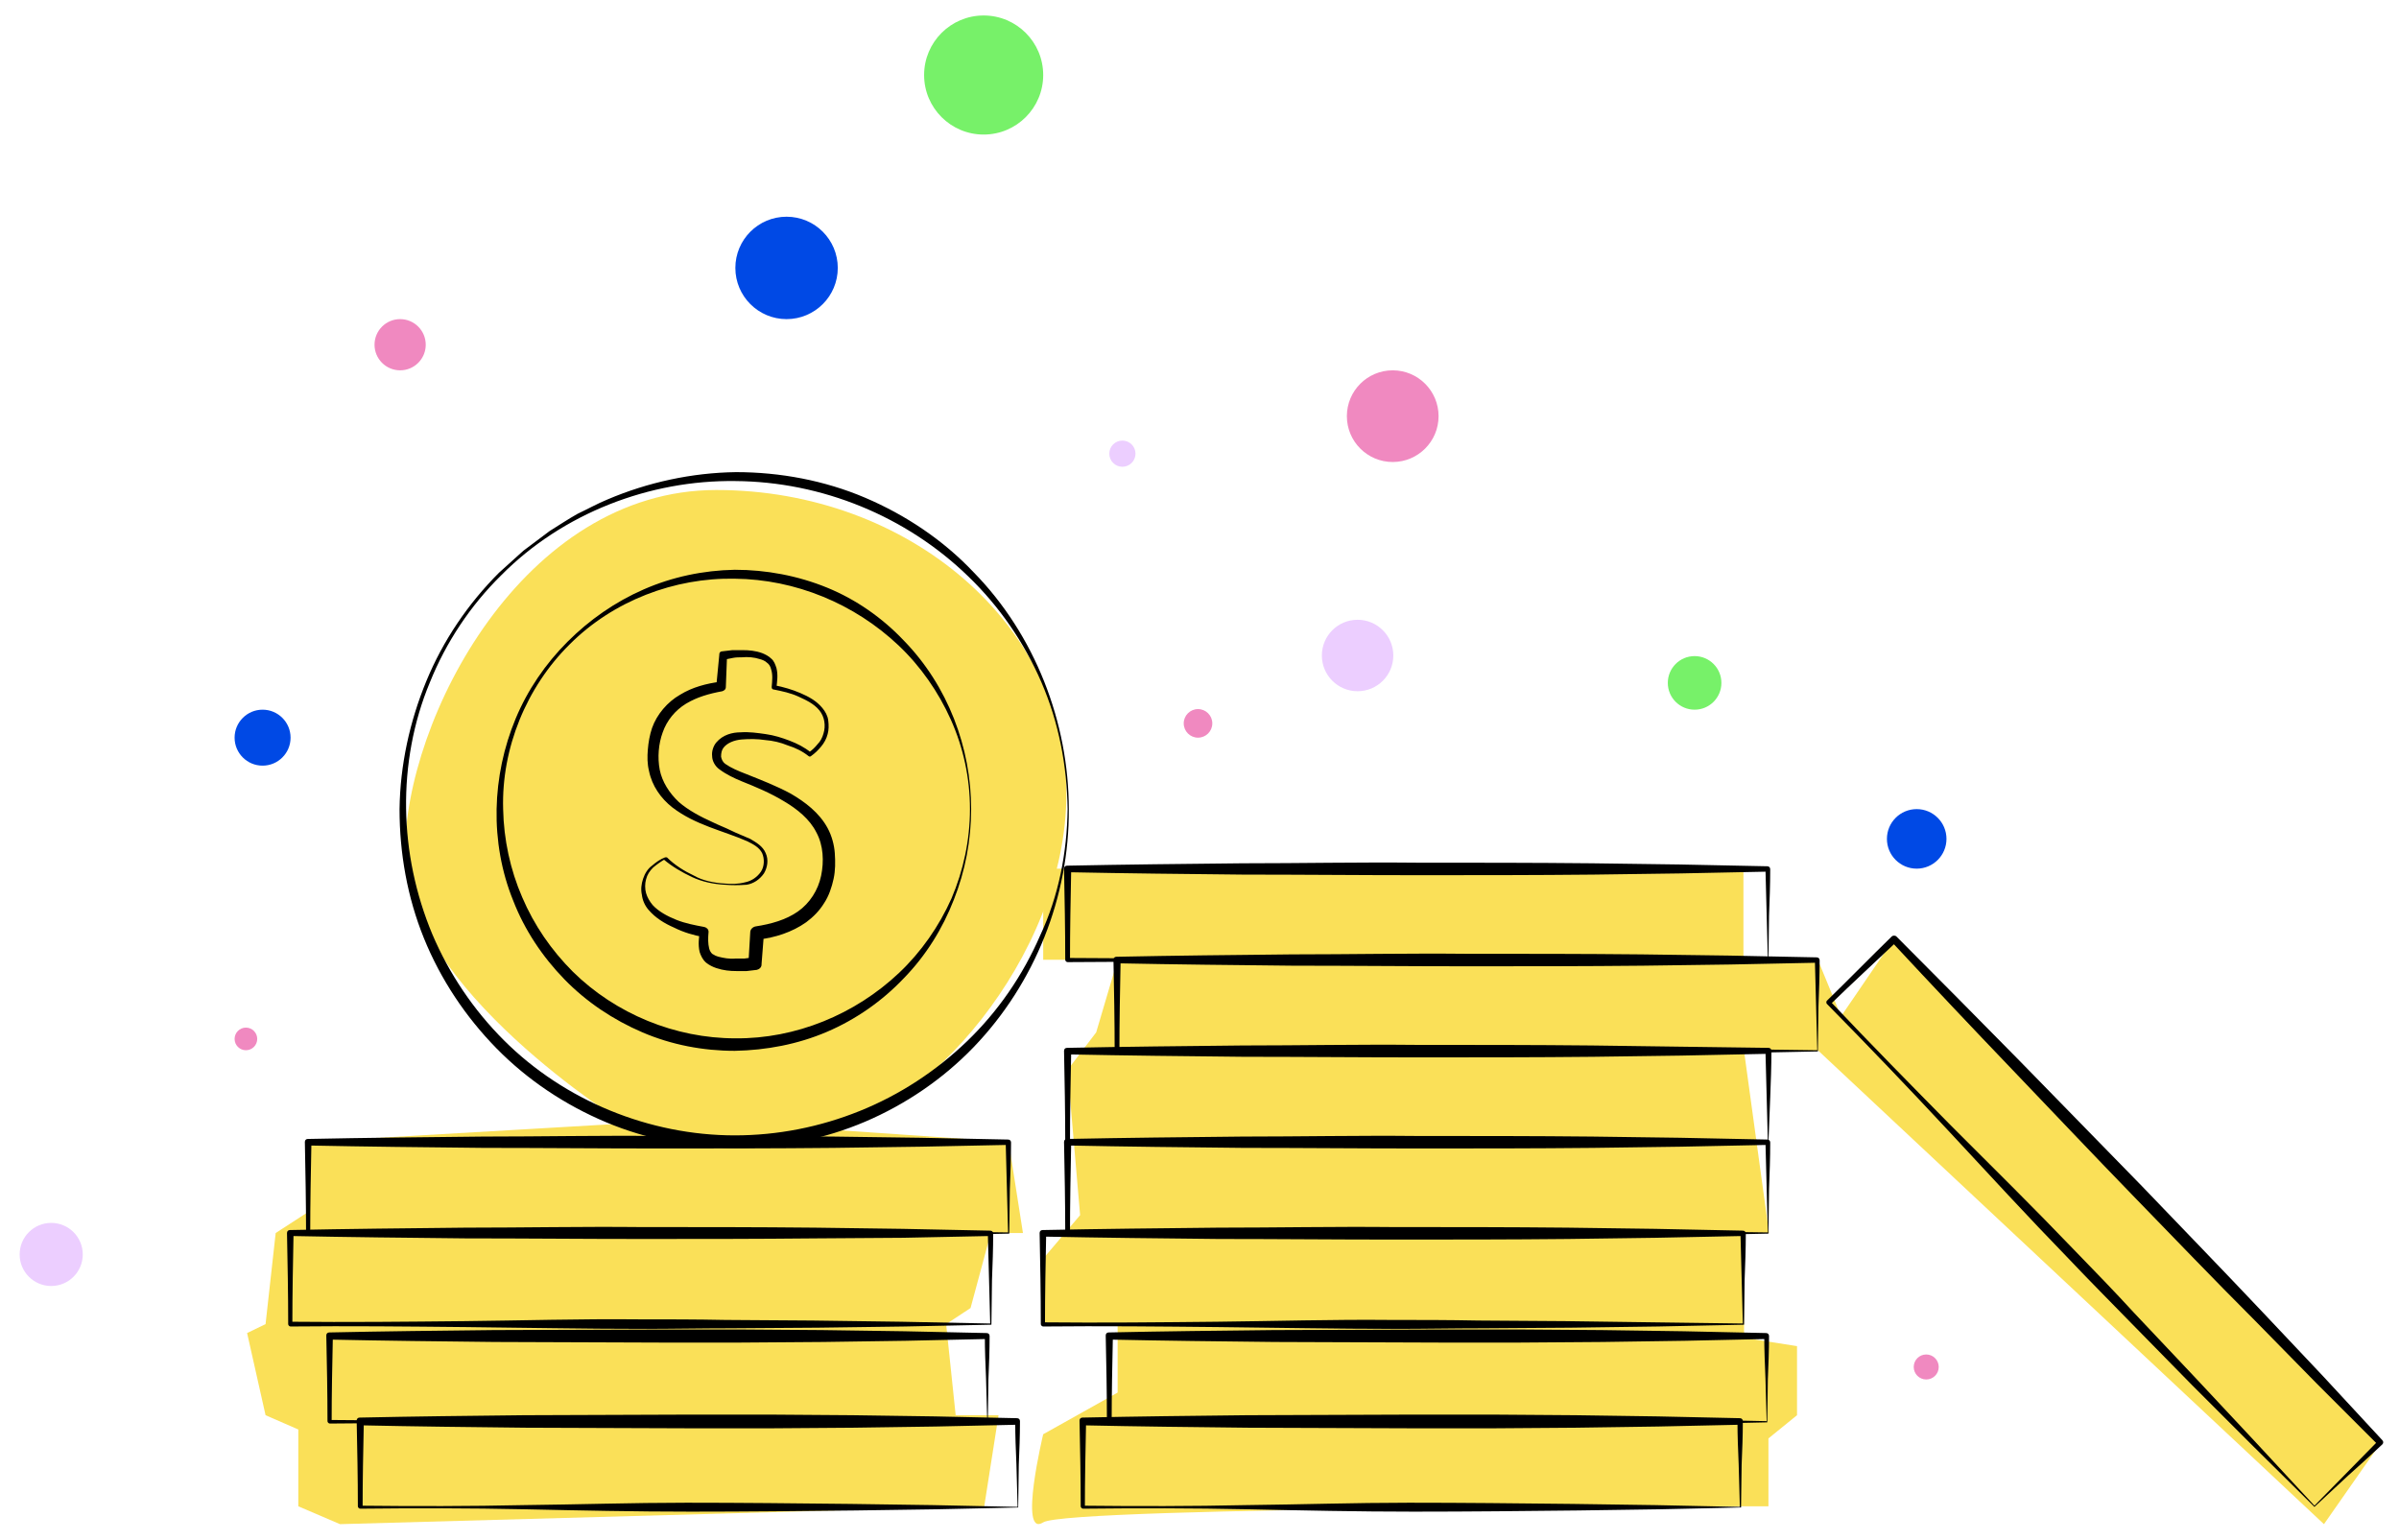 <?xml version="1.0" encoding="utf-8"?>
<!-- Generator: Adobe Illustrator 25.4.1, SVG Export Plug-In . SVG Version: 6.00 Build 0)  -->
<svg version="1.1" id="Capa_1" xmlns="http://www.w3.org/2000/svg" xmlns:xlink="http://www.w3.org/1999/xlink" x="0px" y="0px"
	 viewBox="0 0 402.9 258.6" style="enable-background:new 0 0 402.9 258.6;" xml:space="preserve">
<style type="text/css">
	.st0{fill:#FAE058;}
	.st1{fill:#ECCEFF;}
	.st2{fill:#F089C0;}
	.st3{fill:#77F169;}
	.st4{fill:#0049E5;}
</style>
<g>
	<path class="st0" d="M169.4,191.8l2.4,15.3h-5.4l-3.4,12.6l-4.1,2.7l1.6,15.3h7.2l-2.4,15.3l-108.2,3l-7-3v-12.9l-5.5-2.4
		l-3.1-13.8l3.1-1.5l1.7-15.3l5.4-3.5v-11.8l53.2-3.1c0,0-36.9-22.8-36.9-45.4s19.9-61,52.3-61s58.8,22.8,58.8,50.9
		s-24.6,54.3-40.2,56.5L169.4,191.8z"/>
	<path class="st0" d="M175.2,145.9v15.3h12.5l-3.6,12.2l-4.8,6.3l2.1,24.4l-6.2,7.3v11h12.5v11.5l-12.5,7c0,0-4.2,17.5,0,14.8
		C179.4,253,297,253,297,253v-11.4l4.8-3.9v-11.6l-8.9-1.4v-17.6h4.2l-4.2-30.6h12.5l84.9,79.5l9.5-13.6L318,157.8l-8.8,12.9
		l-3.9-9.5h-12.5v-15.3H175.2z"/>
	<path d="M292.4,253.2l-13.6,0.3l-13.7,0.2c-9.2,0.1-18.4,0.2-27.7,0.2c-9.3,0-18.6-0.2-27.8-0.4c-9.3-0.2-18.5-0.2-27.7-0.1
		c-0.2,0-0.4-0.2-0.4-0.4l0,0c0-4.8-0.1-9.6-0.2-14.4c0-0.3,0.2-0.5,0.5-0.5l0,0c9.2-0.2,18.4-0.3,27.6-0.4l27.6-0.1
		c4.6,0,9.2,0,13.8,0l13.8,0.1l13.8,0.2l13.8,0.3l0,0c0.3,0,0.5,0.2,0.5,0.5c0,2.5-0.1,4.9-0.2,7.3L292.4,253.2z M292.2,253.1
		l-0.2-7.2c-0.1-2.4-0.2-4.7-0.2-7.1l0.5,0.5l-13.8,0.3l-13.8,0.2l-13.8,0.1c-4.6,0-9.2,0-13.8,0l-27.6-0.1
		c-9.2-0.1-18.4-0.2-27.6-0.4l0.5-0.5c-0.1,4.8-0.2,9.6-0.2,14.4l-0.4-0.4c9.2,0.1,18.4,0.1,27.5-0.1c9.1-0.1,18.2-0.4,27.3-0.4
		c9.1,0,18.3,0.1,27.5,0.2l13.9,0.2L292.2,253.1z"/>
	<path d="M296.8,238.9l-13.6,0.3l-13.7,0.2c-9.2,0.1-18.4,0.2-27.7,0.2c-9.3,0-18.6-0.2-27.8-0.4c-9.3-0.2-18.5-0.2-27.7-0.1
		c-0.2,0-0.4-0.2-0.4-0.4l0,0c0-4.8-0.1-9.6-0.2-14.4c0-0.3,0.2-0.5,0.5-0.5l0,0c9.2-0.2,18.4-0.3,27.6-0.4l27.6-0.1
		c4.6,0,9.2,0,13.8,0l13.8,0.1l13.8,0.2l13.8,0.3l0,0c0.3,0,0.5,0.2,0.5,0.5c0,2.5-0.1,4.9-0.2,7.3L296.8,238.9z M296.7,238.7
		l-0.2-7.2c-0.1-2.4-0.2-4.7-0.2-7.1l0.5,0.5l-13.8,0.3l-13.8,0.2l-13.8,0.1c-4.6,0-9.2,0-13.8,0l-27.6-0.1
		c-9.2-0.1-18.4-0.2-27.6-0.4l0.5-0.5c-0.1,4.8-0.2,9.6-0.2,14.4l-0.4-0.4c9.2,0.1,18.4,0.1,27.5-0.1c9.1-0.1,18.2-0.4,27.3-0.4
		c9.1,0,18.3,0.1,27.5,0.2l13.9,0.2L296.7,238.7z"/>
	<path d="M292.9,222.5l-14.5,0.3l-14.6,0.2l-14.7,0.1c-4.9,0-9.8,0.1-14.8,0.1c-9.9,0-19.8-0.2-29.6-0.3c-9.9-0.1-19.7-0.2-29.5-0.1
		c-0.2,0-0.4-0.2-0.4-0.4l0,0c0-5.1-0.1-10.2-0.2-15.3c0-0.3,0.2-0.5,0.5-0.5l0,0c9.8-0.2,19.6-0.3,29.4-0.4
		c9.8,0,19.6-0.2,29.4-0.1c9.8,0,19.6,0,29.4,0.1l14.7,0.2l14.7,0.3l0,0c0.3,0,0.5,0.2,0.5,0.5c0,2.6-0.1,5.2-0.2,7.8L292.9,222.5z
		 M292.7,222.3l-0.4-15.2l0.5,0.5l-14.7,0.3l-14.7,0.2c-9.8,0.1-19.6,0.1-29.4,0.1c-9.8,0-19.6-0.1-29.4-0.1
		c-9.8-0.1-19.6-0.2-29.4-0.4l0.5-0.5c-0.1,5.1-0.2,10.2-0.2,15.3l-0.4-0.4c9.8,0.1,19.6,0,29.3-0.1c9.7-0.1,19.4-0.4,29.2-0.3
		c4.9,0,9.7,0,14.6,0.1l14.7,0.1l14.8,0.2L292.7,222.3z"/>
	<path d="M297,207.2l-14.5,0.3l-14.6,0.2l-14.7,0.1c-4.9,0-9.8,0.1-14.8,0.1c-9.9,0-19.8-0.2-29.6-0.3c-9.9-0.1-19.7-0.2-29.5-0.1
		c-0.2,0-0.4-0.2-0.4-0.4l0,0c0-5.1-0.1-10.2-0.2-15.3c0-0.3,0.2-0.5,0.5-0.5l0,0c9.8-0.2,19.6-0.3,29.4-0.4
		c9.8,0,19.6-0.2,29.4-0.1c9.8,0,19.6,0,29.4,0.1l14.7,0.2l14.7,0.3l0,0c0.3,0,0.5,0.2,0.5,0.5c0,2.6-0.1,5.2-0.2,7.8L297,207.2z
		 M296.9,207l-0.4-15.2l0.5,0.5l-14.7,0.3l-14.7,0.2c-9.8,0.1-19.6,0.1-29.4,0.1c-9.8,0-19.6-0.1-29.4-0.1
		c-9.8-0.1-19.6-0.2-29.4-0.4l0.5-0.5c-0.1,5.1-0.2,10.2-0.2,15.3l-0.4-0.4c9.8,0.1,19.6,0,29.3-0.1c9.7-0.1,19.4-0.4,29.2-0.3
		c4.9,0,9.7,0,14.6,0.1l14.7,0.1l14.8,0.2L296.9,207z"/>
	<path d="M171,253.2l-13.6,0.3l-13.7,0.2c-9.2,0.1-18.4,0.2-27.7,0.2c-9.3,0-18.6-0.2-27.8-0.4c-9.3-0.2-18.5-0.2-27.7-0.1
		c-0.2,0-0.4-0.2-0.4-0.4l0,0c0-4.8-0.1-9.6-0.2-14.4c0-0.3,0.2-0.5,0.5-0.5l0,0c9.2-0.2,18.4-0.3,27.6-0.4l27.6-0.1
		c4.6,0,9.2,0,13.8,0l13.8,0.1l13.8,0.2l13.8,0.3l0,0c0.3,0,0.5,0.2,0.5,0.5c0,2.5-0.1,4.9-0.2,7.3L171,253.2z M170.9,253.1
		l-0.2-7.2c-0.1-2.4-0.2-4.7-0.2-7.1l0.5,0.5l-13.8,0.3l-13.8,0.2l-13.8,0.1c-4.6,0-9.2,0-13.8,0l-27.6-0.1
		c-9.2-0.1-18.4-0.2-27.6-0.4l0.5-0.5c-0.1,4.8-0.2,9.6-0.2,14.4l-0.4-0.4c9.2,0.1,18.4,0.1,27.5-0.1c9.1-0.1,18.2-0.4,27.3-0.4
		c9.1,0,18.3,0.1,27.5,0.2l13.9,0.2L170.9,253.1z"/>
	<path d="M165.9,238.9l-13.6,0.3l-13.7,0.2c-9.2,0.1-18.4,0.2-27.7,0.2c-9.3,0-18.6-0.2-27.8-0.4c-9.3-0.2-18.5-0.2-27.7-0.1
		c-0.2,0-0.4-0.2-0.4-0.4l0,0c0-4.8-0.1-9.6-0.2-14.4c0-0.3,0.2-0.5,0.5-0.5l0,0c9.2-0.2,18.4-0.3,27.6-0.4l27.6-0.1
		c4.6,0,9.2,0,13.8,0l13.8,0.1l13.8,0.2l13.8,0.3l0,0c0.3,0,0.5,0.2,0.5,0.5c0,2.5-0.1,4.9-0.2,7.3L165.9,238.9z M165.8,238.7
		l-0.2-7.2c-0.1-2.4-0.2-4.7-0.2-7.1l0.5,0.5l-13.8,0.3l-13.8,0.2l-13.8,0.1c-4.6,0-9.2,0-13.8,0L83,225.4
		c-9.2-0.1-18.4-0.2-27.6-0.4l0.5-0.5c-0.1,4.8-0.2,9.6-0.2,14.4l-0.4-0.4c9.2,0.1,18.4,0.1,27.5-0.1c9.1-0.1,18.2-0.4,27.3-0.4
		c9.1,0,18.3,0.1,27.5,0.2l13.9,0.2L165.8,238.7z"/>
	<path d="M166.5,222.5l-14.5,0.3l-14.6,0.2l-14.7,0.1c-4.9,0-9.8,0.1-14.8,0.1c-9.9,0-19.8-0.2-29.6-0.3c-9.9-0.1-19.7-0.2-29.5-0.1
		c-0.2,0-0.4-0.2-0.4-0.4l0,0c0-5.1-0.1-10.2-0.2-15.3c0-0.3,0.2-0.5,0.5-0.5l0,0c9.8-0.2,19.6-0.3,29.4-0.4
		c9.8,0,19.6-0.2,29.4-0.1c9.8,0,19.6,0,29.4,0.1l14.7,0.2l14.7,0.3l0,0c0.3,0,0.5,0.2,0.5,0.5c0,2.6-0.1,5.2-0.2,7.8L166.5,222.5z
		 M166.3,222.3l-0.4-15.2l0.5,0.5l-14.7,0.3L137,208c-9.8,0.1-19.6,0.1-29.4,0.1c-9.8,0-19.6-0.1-29.4-0.1
		c-9.8-0.1-19.6-0.2-29.4-0.4l0.5-0.5c-0.1,5.1-0.2,10.2-0.2,15.3l-0.4-0.4c9.8,0.1,19.6,0,29.3-0.1c9.7-0.1,19.4-0.4,29.2-0.3
		c4.9,0,9.7,0,14.6,0.1l14.7,0.1l14.8,0.2L166.3,222.3z"/>
	<path d="M169.5,207.2l-14.5,0.3l-14.6,0.2l-14.7,0.1c-4.9,0-9.8,0.1-14.8,0.1c-9.9,0-19.8-0.2-29.6-0.3c-9.9-0.1-19.7-0.2-29.5-0.1
		c-0.2,0-0.4-0.2-0.4-0.4l0,0c0-5.1-0.1-10.2-0.2-15.3c0-0.3,0.2-0.5,0.5-0.5l0,0c9.8-0.2,19.6-0.3,29.4-0.4
		c9.8,0,19.6-0.2,29.4-0.1c9.8,0,19.6,0,29.4,0.1l14.7,0.2l14.7,0.3l0,0c0.3,0,0.5,0.2,0.5,0.5c0,2.6-0.1,5.2-0.2,7.8L169.5,207.2z
		 M169.3,207l-0.4-15.2l0.5,0.5l-14.7,0.3l-14.7,0.2c-9.8,0.1-19.6,0.1-29.4,0.1c-9.8,0-19.6-0.1-29.4-0.1
		c-9.8-0.1-19.6-0.2-29.4-0.4l0.5-0.5c-0.1,5.1-0.2,10.2-0.2,15.3l-0.4-0.4c9.8,0.1,19.6,0,29.3-0.1c9.7-0.1,19.4-0.4,29.2-0.3
		c4.9,0,9.7,0,14.6,0.1l14.7,0.1l14.8,0.2L169.3,207z"/>
	<path d="M297,191.9l-14.5,0.3l-14.6,0.2l-14.7,0.1c-4.9,0-9.8,0.1-14.8,0.1c-9.9,0-19.8-0.2-29.6-0.3c-9.9-0.1-19.7-0.2-29.5-0.1
		c-0.2,0-0.4-0.2-0.4-0.4l0,0c0-5.1-0.1-10.2-0.2-15.3c0-0.3,0.2-0.5,0.5-0.5l0,0c9.8-0.2,19.6-0.3,29.4-0.4
		c9.8,0,19.6-0.2,29.4-0.1c9.8,0,19.6,0,29.4,0.1l14.7,0.2L297,176l0,0c0.3,0,0.5,0.2,0.5,0.5c0,2.6-0.1,5.2-0.2,7.8L297,191.9z
		 M296.9,191.7l-0.4-15.2l0.5,0.5l-14.7,0.3l-14.7,0.2c-9.8,0.1-19.6,0.1-29.4,0.1c-9.8,0-19.6-0.1-29.4-0.1
		c-9.8-0.1-19.6-0.2-29.4-0.4l0.5-0.5c-0.1,5.1-0.2,10.2-0.2,15.3l-0.4-0.4c9.8,0.1,19.6,0,29.3-0.1c9.7-0.1,19.4-0.4,29.2-0.3
		c4.9,0,9.7,0,14.6,0.1l14.7,0.1l14.8,0.2L296.9,191.7z"/>
	<path d="M305.3,176.6l-14.5,0.3l-14.6,0.2l-14.7,0.1c-4.9,0-9.8,0.1-14.8,0.1c-9.9,0-19.8-0.2-29.6-0.3c-9.9-0.1-19.7-0.2-29.5-0.1
		c-0.2,0-0.4-0.2-0.4-0.4l0,0c0-5.1-0.1-10.2-0.2-15.3c0-0.3,0.2-0.5,0.5-0.5l0,0c9.8-0.2,19.6-0.3,29.4-0.4
		c9.8,0,19.6-0.2,29.4-0.1c9.8,0,19.6,0,29.4,0.1l14.7,0.2l14.7,0.3l0,0c0.3,0,0.5,0.2,0.5,0.5c0,2.6-0.1,5.2-0.2,7.8L305.3,176.6z
		 M305.2,176.4l-0.4-15.2l0.5,0.5l-14.7,0.3l-14.7,0.2c-9.8,0.1-19.6,0.1-29.4,0.1c-9.8,0-19.6-0.1-29.4-0.1
		c-9.8-0.1-19.6-0.2-29.4-0.4l0.5-0.5c-0.1,5.1-0.2,10.2-0.2,15.3l-0.4-0.4c9.8,0.1,19.6,0,29.3-0.1c9.7-0.1,19.4-0.4,29.2-0.3
		c4.9,0,9.7,0,14.6,0.1l14.7,0.1l14.8,0.2L305.2,176.4z"/>
	<path d="M297,161.3l-14.5,0.3l-14.6,0.2l-14.7,0.1c-4.9,0-9.8,0.1-14.8,0.1c-9.9,0-19.8-0.2-29.6-0.3c-9.9-0.1-19.7-0.2-29.5-0.1
		c-0.2,0-0.4-0.2-0.4-0.4l0,0c0-5.1-0.1-10.2-0.2-15.3c0-0.3,0.2-0.5,0.5-0.5l0,0c9.8-0.2,19.6-0.3,29.4-0.4
		c9.8,0,19.6-0.2,29.4-0.1c9.8,0,19.6,0,29.4,0.1l14.7,0.2l14.7,0.3l0,0c0.3,0,0.5,0.2,0.5,0.5c0,2.6-0.1,5.2-0.2,7.8L297,161.3z
		 M296.9,161.1l-0.4-15.2l0.5,0.5l-14.7,0.3l-14.7,0.2c-9.8,0.1-19.6,0.1-29.4,0.1c-9.8,0-19.6-0.1-29.4-0.1
		c-9.8-0.1-19.6-0.2-29.4-0.4l0.5-0.5c-0.1,5.1-0.2,10.2-0.2,15.3l-0.4-0.4c9.8,0.1,19.6,0,29.3-0.1c9.7-0.1,19.4-0.4,29.2-0.3
		c4.9,0,9.7,0,14.6,0.1l14.7,0.1l14.8,0.2L296.9,161.1z"/>
	<path d="M388.7,253.1l-10.3-10.2l-10.3-10.3l-10.3-10.5c-3.4-3.5-6.9-7-10.3-10.6c-6.9-7.1-13.6-14.4-20.3-21.6
		c-6.7-7.2-13.5-14.3-20.4-21.3c-0.1-0.1-0.1-0.4,0-0.5l0,0c3.7-3.6,7.2-7.2,10.9-10.8c0.2-0.2,0.6-0.2,0.8,0l0,0
		c6.9,6.9,13.8,13.9,20.7,20.9c6.8,7,13.7,14,20.5,21c6.8,7.1,13.6,14.1,20.3,21.2l10.1,10.7l10,10.8l0,0c0.2,0.2,0.2,0.5,0,0.7
		c-1.9,1.8-3.8,3.5-5.7,5.2L388.7,253.1z M388.7,252.9l10.7-10.9l0,0.7l-10.4-10.4l-10.3-10.5c-6.9-6.9-13.7-14-20.5-21
		c-6.8-7-13.6-14.2-20.3-21.2c-6.8-7.1-13.5-14.2-20.2-21.4l0.8,0c-3.7,3.5-7.5,7-11.1,10.5l0-0.5c6.7,7.1,13.6,14.1,20.4,21
		c6.9,6.9,13.8,13.7,20.5,20.7c3.4,3.5,6.8,7,10.1,10.6l10.1,10.7l10.1,10.8L388.7,252.9z"/>
	<path d="M179.3,135.9c-0.1-7.3-1.5-14.6-4.4-21.3c-2.9-6.7-7.1-12.8-12.3-17.8c-10.4-10.1-24.6-15.9-39.1-16
		c-14.4-0.2-29,5.4-39.3,15.8c-5.2,5.1-9.3,11.3-12,18c-2.8,6.7-4.1,14-4,21.2c0.1,7.2,1.6,14.4,4.4,21.1c2.8,6.6,6.9,12.7,12,17.8
		c10.2,10.2,24.5,16,38.8,16c7.2,0,14.3-1.4,21-4.1c6.7-2.7,12.8-6.7,18-11.7c5.2-5,9.4-11.1,12.3-17.8
		C177.8,150.5,179.2,143.2,179.3,135.9z M179.5,135.9c0.1,14.7-5.7,29.3-16,40c-5.1,5.3-11.4,9.6-18.2,12.5
		c-6.8,2.9-14.3,4.4-21.7,4.4c-7.4,0-14.9-1.4-21.8-4.3c-6.9-2.9-13.2-7.1-18.4-12.4c-5.2-5.3-9.4-11.6-12.2-18.5
		c-2.8-6.9-4.1-14.3-4.1-21.7c0.1-7.4,1.7-14.7,4.5-21.5c2.8-6.8,7-13,12.2-18.2l4.1-3.7c1.5-1.1,2.9-2.2,4.4-3.3
		c1.6-1,3.1-2,4.7-2.9c1.7-0.8,3.3-1.7,5-2.4c6.8-2.9,14.2-4.5,21.6-4.6c7.4,0,14.9,1.4,21.7,4.3c6.8,2.9,13.1,7.1,18.2,12.5
		C173.8,106.6,179.5,121.3,179.5,135.9z"/>
	<path d="M162.9,135.9c0-5.2-1.1-10.3-3.2-15c-2.1-4.7-5.1-9-8.8-12.5c-7.4-7-17.3-11.1-27.5-11.2c-10.1-0.2-20.4,3.7-27.7,11
		c-7.3,7.2-11.5,17.5-11.2,27.7c0.1,5.1,1.2,10.2,3.2,14.8c2,4.7,4.9,8.9,8.5,12.5c7.2,7.1,17.2,11.2,27.3,11.2
		c10.1,0.1,20.1-4,27.5-11c3.7-3.5,6.7-7.8,8.8-12.5C161.8,146.2,162.9,141.1,162.9,135.9z M163.1,135.9c0,5.2-1,10.4-2.9,15.2
		c-1.9,4.9-4.7,9.4-8.4,13.2c-3.6,3.8-8,6.9-12.9,9c-4.9,2.1-10.2,3.1-15.5,3.2c-5.3,0-10.6-1-15.5-3.1c-4.9-2.1-9.4-5.1-13.1-8.9
		c-3.7-3.8-6.7-8.3-8.6-13.2c-2-4.9-2.9-10.2-2.8-15.4c0.1-5.2,1.2-10.4,3.2-15.2c2-4.8,5-9.2,8.7-12.9c3.7-3.7,8-6.7,12.8-8.8
		c4.8-2.1,10-3.2,15.3-3.3c5.3,0,10.6,1,15.5,3c4.9,2,9.3,5.1,12.9,8.9C159.2,115.2,163.1,125.6,163.1,135.9z"/>
	<g>
		<g>
			<path d="M121.7,148.4c1.1,0.1,2.3,0.1,3.4-0.2c1.1-0.2,2.1-0.9,2.7-1.8c0.6-0.9,0.6-2.2,0.2-3.1c-0.5-1-1.5-1.5-2.5-2
				c-4.1-1.8-8.7-2.7-12.6-5.7c-1.9-1.5-3.4-3.6-3.9-6.1c-0.3-1.2-0.3-2.4-0.2-3.6c0.1-1.2,0.3-2.4,0.7-3.6c0.8-2.3,2.6-4.4,4.7-5.6
				c2.1-1.3,4.5-1.9,6.8-2.2l-0.7,0.7l0.5-5.2l0-0.1c0-0.3,0.2-0.5,0.5-0.5l1.7-0.2c0.6,0,1.1,0,1.7,0c1.1,0,2.2,0.1,3.3,0.5
				c0.5,0.2,1.1,0.5,1.5,0.9c0.5,0.4,0.7,1,0.9,1.6c0.3,1.2,0.1,2.3,0,3.3l-0.3-0.4c1.5,0.3,2.9,0.7,4.3,1.3
				c1.4,0.6,2.7,1.3,3.7,2.5c0.5,0.6,0.9,1.3,1,2.1c0.1,0.8,0.1,1.6-0.1,2.3c-0.2,0.8-0.6,1.5-1.1,2.1c-0.5,0.6-1,1.1-1.7,1.6
				c-0.1,0.1-0.3,0.1-0.4,0l0,0c-1-0.8-2.2-1.4-3.5-1.8c-1.2-0.5-2.5-0.8-3.8-0.9c-1.3-0.2-2.6-0.2-3.9-0.1
				c-1.3,0.1-2.5,0.6-3.1,1.4c-0.3,0.4-0.4,0.9-0.4,1.5c0.1,0.5,0.3,0.9,0.7,1.2c1,0.7,2.2,1.2,3.5,1.7c2.5,1,5.1,2,7.5,3.3
				c2.4,1.4,4.8,3.2,6.2,5.8c0.7,1.3,1.1,2.8,1.2,4.2c0.1,1.5,0.1,2.9-0.2,4.3c-0.3,1.4-0.8,2.9-1.6,4.1c-0.8,1.3-1.8,2.3-3,3.2
				c-2.4,1.7-5.3,2.6-8,2.9l0.9-1l-0.4,5.1l0,0.1c0,0.5-0.4,0.8-0.8,0.9l-1.7,0.2c-0.6,0-1.1,0-1.7,0c-1.1,0-2.2-0.1-3.4-0.5
				c-0.6-0.2-1.2-0.5-1.7-0.9c-0.6-0.5-0.9-1.2-1.1-1.8c-0.3-1.3-0.1-2.4,0-3.4l0.7,0.9c-1.7-0.3-3.4-0.8-5-1.6
				c-1.6-0.7-3.1-1.6-4.3-3c-0.6-0.7-1-1.6-1.1-2.5c-0.2-0.9-0.1-1.8,0.2-2.7c0.3-0.9,0.8-1.7,1.5-2.2c0.7-0.6,1.4-1.1,2.2-1.4l0,0
				c0.1,0,0.2,0,0.3,0c1.3,1.3,2.9,2.3,4.6,3.1C118,147.9,119.9,148.3,121.7,148.4z M121.7,148.6c-1.9-0.1-3.8-0.5-5.5-1.3
				c-1.7-0.8-3.4-1.8-4.8-3l0.3,0c-0.7,0.4-1.4,0.9-2,1.4c-0.6,0.6-1,1.2-1.2,2c-0.2,0.7-0.2,1.6,0,2.3c0.2,0.7,0.6,1.4,1.1,2
				c1,1.1,2.5,1.9,4,2.5c1.5,0.6,3.1,0.9,4.7,1.2c0.4,0.1,0.7,0.4,0.7,0.8l0,0c-0.1,1.1-0.1,2,0.1,2.8c0.1,0.4,0.3,0.7,0.5,0.9
				c0.3,0.2,0.7,0.4,1.1,0.5c0.8,0.2,1.8,0.4,2.8,0.3l1.5,0l1.5-0.2l-0.8,0.9l0.3-5.1c0-0.5,0.4-0.9,0.9-1l0,0
				c2.6-0.4,5.1-1.1,7.1-2.5c2-1.4,3.4-3.6,3.9-6c0.5-2.4,0.4-5.1-0.8-7.3c-1.1-2.2-3.2-3.9-5.4-5.2c-2.3-1.4-4.7-2.4-7.2-3.4
				c-1.2-0.5-2.5-1.1-3.7-2c-0.7-0.5-1.2-1.4-1.2-2.2c-0.1-0.8,0.2-1.7,0.7-2.3c1.1-1.3,2.7-1.7,4.1-1.7c1.4-0.1,2.8,0.1,4.2,0.3
				c1.4,0.2,2.7,0.6,4,1.1c1.3,0.5,2.5,1.1,3.6,2l-0.4,0c0.6-0.4,1.1-0.9,1.5-1.4c0.5-0.5,0.8-1.1,1-1.8c0.4-1.3,0.2-2.8-0.7-3.9
				c-0.9-1.1-2.2-1.7-3.5-2.3c-1.3-0.6-2.7-0.9-4.2-1.2c-0.2,0-0.3-0.2-0.3-0.4l0,0c0.1-1.1,0.2-2.1-0.1-3c-0.1-0.5-0.4-0.9-0.7-1.1
				c-0.3-0.3-0.8-0.5-1.2-0.6c-0.9-0.3-2-0.4-3-0.3c-0.5,0-1,0-1.5,0.1l-1.5,0.3l0.5-0.6l-0.2,5.2c0,0.4-0.3,0.6-0.6,0.7l0,0
				c-2.2,0.4-4.3,1-6.1,2.1c-1.8,1.1-3.2,2.8-3.9,4.8c-0.7,1.9-0.9,4.2-0.5,6.3c0.4,2,1.6,3.9,3.2,5.4c1.6,1.4,3.7,2.5,5.7,3.4
				c1,0.5,2.1,0.9,3.1,1.4c1,0.5,2.1,0.9,3.2,1.4c1,0.6,2.1,1.2,2.6,2.4c0.5,1.1,0.3,2.4-0.3,3.4c-0.7,1-1.7,1.7-2.9,1.9
				C124,148.7,122.9,148.7,121.7,148.6z"/>
		</g>
	</g>
	<circle class="st1" cx="228" cy="110.1" r="6"/>
	<circle class="st2" cx="323.5" cy="229.6" r="2.1"/>
	<circle class="st3" cx="284.6" cy="114.7" r="4.5"/>
	<circle class="st2" cx="41.3" cy="174.5" r="1.9"/>
	<circle class="st4" cx="132.1" cy="45" r="8.6"/>
	<circle class="st4" cx="44.1" cy="123.9" r="4.7"/>
	<circle class="st2" cx="67.2" cy="57.9" r="4.3"/>
	<circle class="st3" cx="165.2" cy="12.6" r="10"/>
	<circle class="st1" cx="188.5" cy="76.2" r="2.2"/>
	<circle class="st1" cx="8.6" cy="210.7" r="5.3"/>
	<circle class="st2" cx="201.2" cy="121.5" r="2.4"/>
	<circle class="st2" cx="233.9" cy="69.9" r="7.7"/>
	<circle class="st4" cx="321.9" cy="140.9" r="5"/>
</g>
</svg>
